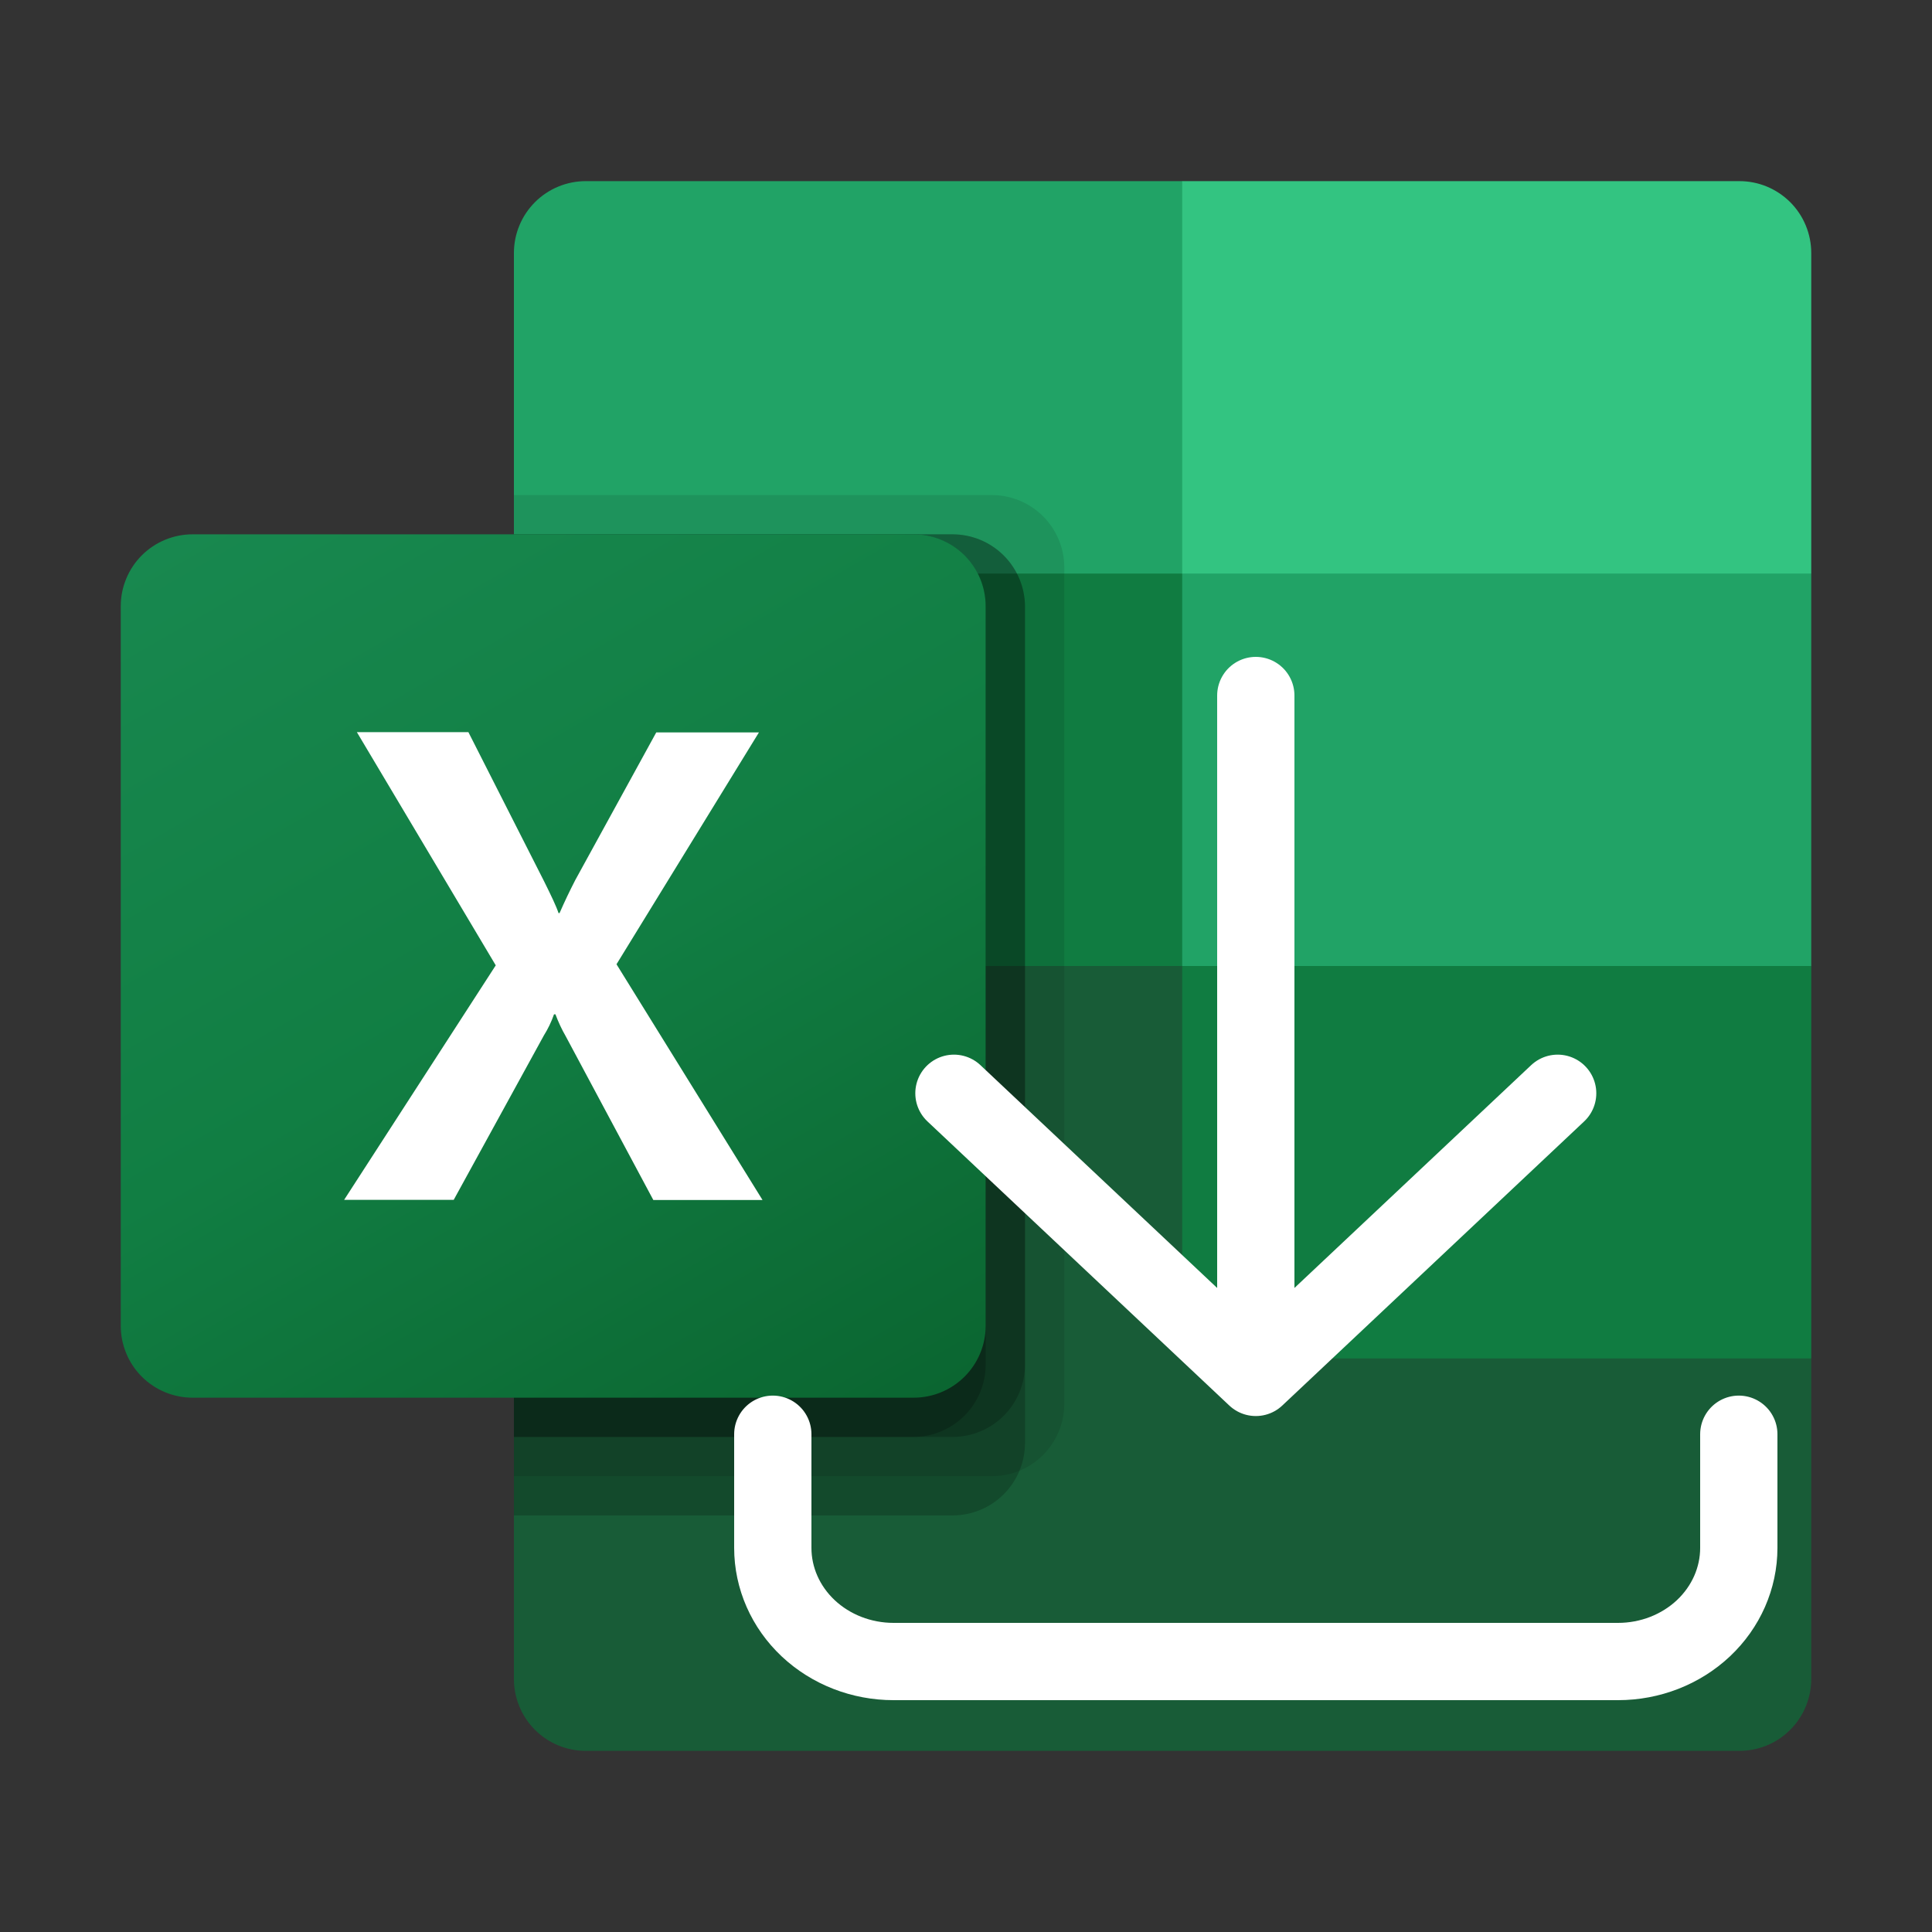 <svg width="50" height="50" viewBox="0 0 50 50" fill="none" xmlns="http://www.w3.org/2000/svg">
<rect x="0" y="0" width="50" height="50" fill="#333333" stroke="none"/>
<path d="M30.595 23.984L13.3 20.938V43.452C13.3 43.696 13.348 43.939 13.442 44.165C13.535 44.391 13.673 44.596 13.846 44.769C14.019 44.942 14.225 45.079 14.451 45.172C14.677 45.265 14.919 45.313 15.164 45.312H45.008C45.253 45.313 45.496 45.266 45.722 45.173C45.949 45.08 46.155 44.943 46.328 44.77C46.502 44.597 46.639 44.392 46.733 44.165C46.827 43.939 46.875 43.697 46.875 43.452V35.156L30.595 23.984Z" fill="#185C37"/>
<path d="M30.595 4.688H15.164C14.919 4.687 14.677 4.735 14.451 4.828C14.225 4.921 14.019 5.058 13.846 5.231C13.673 5.404 13.535 5.609 13.442 5.835C13.348 6.061 13.3 6.304 13.3 6.548V14.844L30.595 25L39.753 28.047L46.875 25V14.844L30.595 4.688Z" fill="#21A366"/>
<path d="M13.3 14.844H30.595V25H13.3V14.844Z" fill="#107C41"/>
<path opacity="0.1" d="M25.678 12.812H13.3V38.203H25.678C26.171 38.201 26.644 38.004 26.993 37.656C27.342 37.307 27.54 36.835 27.544 36.342V14.673C27.54 14.18 27.342 13.708 26.993 13.36C26.644 13.012 26.171 12.815 25.678 12.812Z" fill="black"/>
<path opacity="0.2" d="M24.661 13.828H13.3V39.219H24.661C25.154 39.216 25.627 39.02 25.976 38.671C26.325 38.323 26.523 37.851 26.527 37.358V15.689C26.523 15.196 26.325 14.724 25.976 14.376C25.627 14.027 25.154 13.831 24.661 13.828Z" fill="black"/>
<path opacity="0.2" d="M24.661 13.828H13.3V37.188H24.661C25.154 37.185 25.627 36.988 25.976 36.64C26.325 36.292 26.523 35.82 26.527 35.327V15.689C26.523 15.196 26.325 14.724 25.976 14.376C25.627 14.027 25.154 13.831 24.661 13.828Z" fill="black"/>
<path opacity="0.2" d="M23.644 13.828H13.3V37.188H23.644C24.137 37.185 24.609 36.988 24.959 36.64C25.308 36.292 25.506 35.82 25.509 35.327V15.689C25.506 15.196 25.308 14.724 24.959 14.376C24.609 14.027 24.137 13.831 23.644 13.828Z" fill="black"/>
<path d="M4.991 13.828H23.644C24.138 13.828 24.612 14.024 24.962 14.372C25.312 14.721 25.509 15.195 25.509 15.689V34.311C25.509 34.805 25.312 35.279 24.962 35.628C24.612 35.977 24.138 36.172 23.644 36.172H4.991C4.746 36.173 4.503 36.125 4.277 36.032C4.05 35.939 3.845 35.802 3.671 35.629C3.498 35.456 3.36 35.251 3.267 35.024C3.173 34.798 3.125 34.556 3.125 34.311V15.689C3.125 15.444 3.173 15.202 3.267 14.976C3.36 14.749 3.498 14.544 3.671 14.371C3.845 14.198 4.05 14.061 4.277 13.968C4.503 13.875 4.746 13.827 4.991 13.828Z" fill="url(#paint0_linear_452_40)"/>
<path d="M8.906 31.052L12.83 24.983L9.236 18.948H12.122L14.083 22.812C14.264 23.178 14.395 23.45 14.455 23.631H14.481C14.609 23.338 14.745 23.054 14.887 22.778L16.984 18.955H19.641L15.955 24.955L19.734 31.056H16.908L14.642 26.82C14.537 26.638 14.448 26.447 14.375 26.25H14.338C14.271 26.442 14.183 26.626 14.075 26.798L11.742 31.052H8.906Z" fill="white"/>
<path d="M45.009 4.688H30.595V14.844H46.875V6.548C46.875 6.304 46.827 6.061 46.733 5.835C46.64 5.609 46.502 5.403 46.329 5.23C46.155 5.058 45.95 4.921 45.723 4.827C45.497 4.734 45.254 4.687 45.009 4.688Z" fill="#33C481"/>
<path d="M30.595 25H46.875V35.156H30.595V25Z" fill="#107C41"/>
<path d="M20 37.118V40.059C20 40.839 20.329 41.587 20.915 42.139C21.501 42.69 22.296 43 23.125 43H41.875C42.704 43 43.499 42.69 44.085 42.139C44.671 41.587 45 40.839 45 40.059V37.118M24.688 28.294L32.5 35.647M32.5 35.647L40.312 28.294M32.5 35.647V18" stroke="white" stroke-width="2" stroke-linecap="round" stroke-linejoin="round"/>
<defs>
<linearGradient id="paint0_linear_452_40" x1="7.022" y1="12.366" x2="21.613" y2="37.634" gradientUnits="userSpaceOnUse">
<stop stop-color="#18884F"/>
<stop offset="0.5" stop-color="#117E43"/>
<stop offset="1" stop-color="#0B6631"/>
</linearGradient>
</defs>
</svg>
